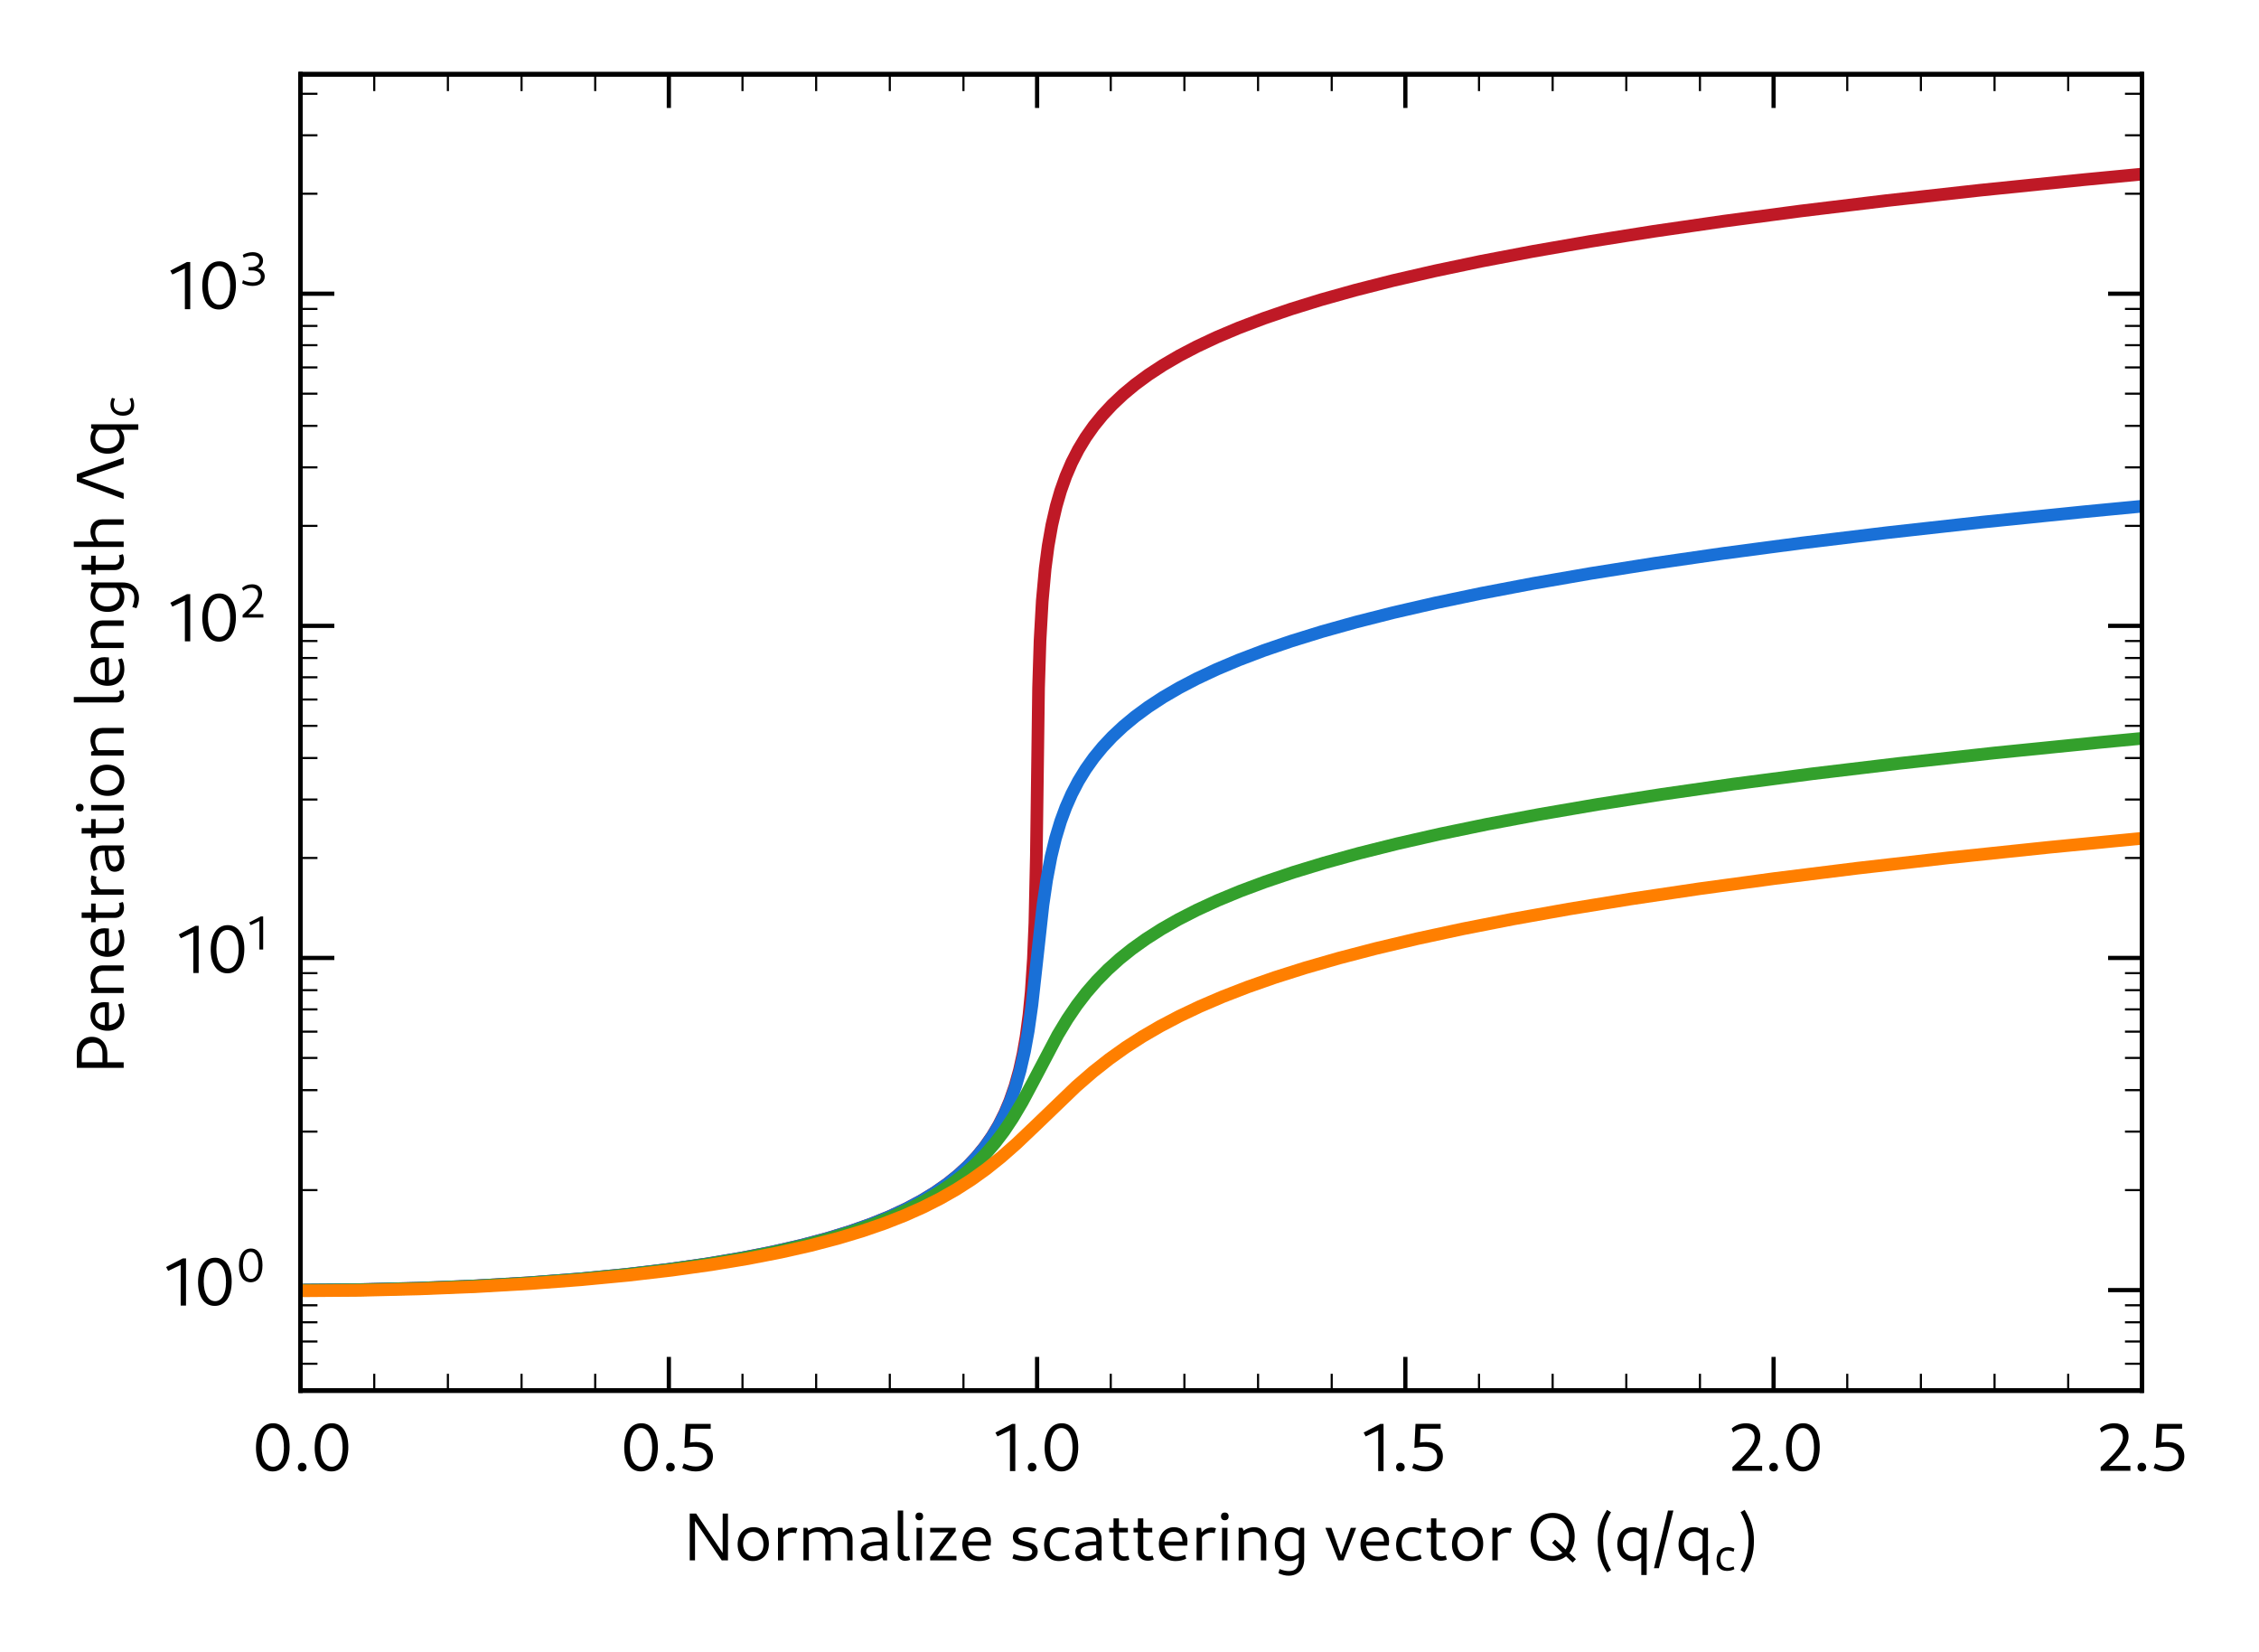 <?xml version="1.0" encoding="UTF-8"?>
<svg xmlns="http://www.w3.org/2000/svg" xmlns:xlink="http://www.w3.org/1999/xlink" width="535.68pt" height="391.68pt" viewBox="0 0 535.68 391.68" version="1.1">
<defs>
<g>
<symbol overflow="visible" id="glyph0-0">
<path style="stroke:none;" d=""/>
</symbol>
<symbol overflow="visible" id="glyph0-1">
<path style="stroke:none;" d="M 4.875 0.156 C 7.359 0.156 8.891 -2.016 8.891 -5.625 C 8.891 -9.125 7.406 -11.266 4.984 -11.266 C 2.484 -11.266 0.922 -9.078 0.922 -5.469 C 0.922 -1.969 2.438 0.156 4.875 0.156 Z M 4.969 -0.969 C 3.312 -0.969 2.266 -2.719 2.266 -5.625 C 2.266 -8.438 3.281 -10.125 4.891 -10.125 C 6.531 -10.125 7.547 -8.375 7.547 -5.469 C 7.547 -2.672 6.578 -0.969 4.969 -0.969 Z M 4.969 -0.969 "/>
</symbol>
<symbol overflow="visible" id="glyph0-2">
<path style="stroke:none;" d="M 2.047 0.156 C 2.656 0.156 3.078 -0.266 3.078 -0.859 C 3.078 -1.453 2.656 -1.891 2.047 -1.891 C 1.438 -1.891 1.031 -1.453 1.031 -0.859 C 1.031 -0.266 1.438 0.156 2.047 0.156 Z M 2.047 0.156 "/>
</symbol>
<symbol overflow="visible" id="glyph0-3">
<path style="stroke:none;" d="M 3.906 0.156 C 6.375 0.156 8.031 -1.25 8.031 -3.422 C 8.031 -5.5 6.531 -6.812 4.031 -6.812 C 3.422 -6.812 2.812 -6.734 2.25 -6.609 L 2.578 -6.188 L 2.75 -9.969 L 7.5 -9.969 L 7.5 -11.109 L 1.547 -11.109 L 1.281 -5.422 C 2 -5.578 2.922 -5.703 3.625 -5.703 C 5.516 -5.703 6.672 -4.812 6.672 -3.312 C 6.672 -1.875 5.609 -1.016 3.984 -1.016 C 3.031 -1.016 1.969 -1.281 1.141 -1.734 L 0.75 -0.672 C 1.75 -0.141 2.781 0.156 3.906 0.156 Z M 3.906 0.156 "/>
</symbol>
<symbol overflow="visible" id="glyph0-4">
<path style="stroke:none;" d="M 3.562 0.078 L 4.828 0.078 L 4.828 -11.109 L 4.062 -11.109 L 0.109 -9.062 L 0.594 -8.141 L 3.984 -9.766 L 3.562 -10.156 Z M 3.562 0.078 "/>
</symbol>
<symbol overflow="visible" id="glyph0-5">
<path style="stroke:none;" d="M 0.734 0 L 7.781 0 L 7.781 -1.156 L 2.094 -1.156 L 2.266 -0.766 C 6.062 -4.344 7.344 -6.188 7.344 -8.125 C 7.344 -10.078 6.016 -11.266 3.969 -11.266 C 2.641 -11.266 1.375 -10.781 0.562 -10 L 0.922 -9.078 C 1.781 -9.766 2.828 -10.094 3.703 -10.094 C 5.125 -10.094 6 -9.25 6 -7.922 C 6 -6.297 4.703 -4.625 0.734 -0.875 Z M 0.734 0 "/>
</symbol>
<symbol overflow="visible" id="glyph0-6">
<path style="stroke:none;" d="M 1.469 0 L 2.719 0 L 2.719 -9.688 L 2.484 -9.688 L 9.062 0 L 10.531 0 L 10.531 -11.109 L 9.281 -11.109 L 9.281 -1.391 L 9.531 -1.391 L 2.984 -11.109 L 1.469 -11.109 Z M 1.469 0 "/>
</symbol>
<symbol overflow="visible" id="glyph0-7">
<path style="stroke:none;" d="M 4.438 0.156 C 6.703 0.156 8.234 -1.484 8.234 -3.953 C 8.234 -6.344 6.812 -7.875 4.625 -7.875 C 2.359 -7.875 0.828 -6.234 0.828 -3.781 C 0.828 -1.391 2.234 0.156 4.438 0.156 Z M 4.609 -0.953 C 3.125 -0.953 2.109 -2.156 2.109 -3.938 C 2.109 -5.641 3.031 -6.75 4.453 -6.75 C 5.938 -6.75 6.953 -5.531 6.953 -3.781 C 6.953 -2.078 6.031 -0.953 4.609 -0.953 Z M 4.609 -0.953 "/>
</symbol>
<symbol overflow="visible" id="glyph0-8">
<path style="stroke:none;" d="M 1.328 0 L 2.609 0 L 2.609 -5.922 L 2.391 -7.719 L 1.328 -7.719 Z M 2.312 -5.016 C 2.766 -5.984 3.703 -6.578 4.75 -6.578 C 5.062 -6.578 5.344 -6.531 5.594 -6.438 L 5.922 -7.609 C 5.578 -7.734 5.25 -7.797 4.891 -7.797 C 3.859 -7.797 2.891 -7.234 2.312 -6.297 Z M 2.312 -5.016 "/>
</symbol>
<symbol overflow="visible" id="glyph0-9">
<path style="stroke:none;" d="M 11.703 0 L 12.969 0 L 12.969 -5.062 C 12.969 -6.766 11.859 -7.875 10.141 -7.875 C 9.047 -7.875 7.953 -7.391 7.156 -6.547 L 7.453 -5.734 C 8.078 -6.391 8.906 -6.75 9.797 -6.75 C 11.031 -6.75 11.703 -6.047 11.703 -4.797 Z M 1.328 0 L 2.609 0 L 2.609 -6.812 L 2.219 -7.719 L 1.328 -7.719 Z M 6.516 0 L 7.797 0 L 7.797 -5.062 C 7.797 -6.766 6.672 -7.875 4.969 -7.875 C 3.859 -7.875 2.766 -7.391 1.969 -6.547 L 2.266 -5.734 C 2.891 -6.391 3.734 -6.75 4.609 -6.75 C 5.844 -6.75 6.516 -6.047 6.516 -4.797 Z M 6.516 0 "/>
</symbol>
<symbol overflow="visible" id="glyph0-10">
<path style="stroke:none;" d="M 6.094 0 L 6.984 0 L 6.984 -5.016 C 6.984 -6.844 5.906 -7.875 3.891 -7.875 C 2.875 -7.875 1.797 -7.594 0.953 -7.141 L 1.281 -6.188 C 2.078 -6.547 2.875 -6.719 3.625 -6.719 C 5.016 -6.719 5.719 -6.141 5.719 -5.016 L 5.719 -0.891 Z M 3.359 0.156 C 5.203 0.156 6.594 -0.984 6.812 -2.703 L 6.359 -2.922 C 6.109 -1.75 5.062 -0.953 3.734 -0.953 C 2.703 -0.953 2.031 -1.469 2.031 -2.234 C 2.031 -3.219 3.172 -3.609 5.906 -3.609 L 5.906 -4.5 C 2.297 -4.5 0.75 -3.781 0.75 -2.094 C 0.75 -0.719 1.781 0.156 3.359 0.156 Z M 3.359 0.156 "/>
</symbol>
<symbol overflow="visible" id="glyph0-11">
<path style="stroke:none;" d="M 3.078 0.094 C 3.484 0.094 3.984 0 4.281 -0.156 L 4 -1.062 C 3.812 -0.969 3.625 -0.922 3.438 -0.922 C 2.891 -0.922 2.609 -1.297 2.609 -1.891 L 2.609 -11.828 L 1.328 -11.828 L 1.328 -1.734 C 1.328 -0.625 2.016 0.094 3.078 0.094 Z M 3.078 0.094 "/>
</symbol>
<symbol overflow="visible" id="glyph0-12">
<path style="stroke:none;" d="M 1.328 0 L 2.609 0 L 2.609 -7.719 L 1.328 -7.719 Z M 1.984 -9.516 C 2.562 -9.516 2.891 -9.859 2.891 -10.438 C 2.891 -11.016 2.562 -11.344 1.984 -11.344 C 1.406 -11.344 1.078 -11.016 1.078 -10.438 C 1.078 -9.859 1.406 -9.516 1.984 -9.516 Z M 1.984 -9.516 "/>
</symbol>
<symbol overflow="visible" id="glyph0-13">
<path style="stroke:none;" d="M 0.625 0 L 6.859 0 L 6.859 -1.078 L 1.875 -1.078 L 2.062 -0.781 L 6.672 -6.922 L 6.672 -7.719 L 0.625 -7.719 L 0.625 -6.641 L 5.406 -6.641 L 5.219 -6.922 L 0.625 -0.781 Z M 0.625 0 "/>
</symbol>
<symbol overflow="visible" id="glyph0-14">
<path style="stroke:none;" d="M 4.797 0.156 C 5.688 0.156 6.641 -0.047 7.328 -0.422 L 7.047 -1.344 C 6.453 -1.062 5.703 -0.875 5.031 -0.875 C 3.219 -0.875 2.141 -2.078 2.141 -4.078 C 2.141 -5.828 2.922 -6.781 4.344 -6.781 C 5.641 -6.781 6.422 -5.938 6.422 -4.469 L 1.922 -4.469 L 1.922 -3.5 L 7.547 -3.5 C 7.578 -3.75 7.609 -4.297 7.609 -4.609 C 7.609 -6.547 6.344 -7.875 4.438 -7.875 C 2.281 -7.875 0.828 -6.188 0.828 -3.828 C 0.828 -1.359 2.359 0.156 4.797 0.156 Z M 4.797 0.156 "/>
</symbol>
<symbol overflow="visible" id="glyph0-15">
<path style="stroke:none;" d=""/>
</symbol>
<symbol overflow="visible" id="glyph0-16">
<path style="stroke:none;" d="M 3.656 0.156 C 5.562 0.156 6.734 -0.734 6.734 -2.156 C 6.734 -4.984 2.125 -3.938 2.125 -5.688 C 2.125 -6.359 2.844 -6.781 4 -6.781 C 4.656 -6.781 5.422 -6.641 6.078 -6.422 L 6.391 -7.453 C 5.734 -7.734 4.938 -7.875 4.125 -7.875 C 2.125 -7.875 0.844 -6.984 0.844 -5.531 C 0.844 -2.766 5.438 -3.922 5.438 -2.031 C 5.438 -1.328 4.812 -0.922 3.766 -0.922 C 2.938 -0.922 1.859 -1.156 1.047 -1.5 L 0.734 -0.469 C 1.609 -0.062 2.688 0.156 3.656 0.156 Z M 3.656 0.156 "/>
</symbol>
<symbol overflow="visible" id="glyph0-17">
<path style="stroke:none;" d="M 4.359 0.156 C 5.281 0.156 6.234 -0.062 6.875 -0.453 L 6.594 -1.375 C 5.953 -1.078 5.25 -0.891 4.656 -0.891 C 3.062 -0.891 2.141 -2.016 2.141 -3.891 C 2.141 -5.75 3.047 -6.75 4.641 -6.75 C 5.25 -6.75 5.938 -6.609 6.578 -6.312 L 6.875 -7.359 C 6.172 -7.703 5.422 -7.875 4.656 -7.875 C 2.375 -7.875 0.828 -6.172 0.828 -3.625 C 0.828 -1.25 2.141 0.156 4.359 0.156 Z M 4.359 0.156 "/>
</symbol>
<symbol overflow="visible" id="glyph0-18">
<path style="stroke:none;" d="M 3.969 0.078 C 4.5 0.078 5.031 -0.047 5.391 -0.203 L 5.109 -1.141 C 4.859 -1.031 4.516 -0.953 4.234 -0.953 C 3.438 -0.953 2.906 -1.469 2.906 -2.234 L 2.906 -9.969 L 1.625 -9.969 L 1.625 -2.062 C 1.625 -0.781 2.562 0.078 3.969 0.078 Z M 0.594 -6.641 L 5.031 -6.641 L 5.031 -7.719 L 0.594 -7.719 Z M 0.594 -6.641 "/>
</symbol>
<symbol overflow="visible" id="glyph0-19">
<path style="stroke:none;" d="M 6.594 0 L 7.875 0 L 7.875 -5.062 C 7.875 -6.766 6.734 -7.875 5.016 -7.875 C 3.891 -7.875 2.781 -7.391 1.969 -6.547 L 2.266 -5.734 C 2.906 -6.391 3.766 -6.75 4.656 -6.75 C 5.906 -6.75 6.594 -6.047 6.594 -4.797 Z M 1.328 0 L 2.609 0 L 2.609 -6.812 L 2.219 -7.719 L 1.328 -7.719 Z M 1.328 0 "/>
</symbol>
<symbol overflow="visible" id="glyph0-20">
<path style="stroke:none;" d="M 4.109 3.625 C 6.344 3.625 7.797 2.094 7.797 -0.219 L 7.797 -7.719 L 6.891 -7.719 L 6.516 -6.672 L 6.516 -0.031 C 6.516 1.688 5.75 2.531 4.203 2.531 C 3.516 2.531 2.688 2.359 1.969 2.047 L 1.703 3.031 C 2.5 3.422 3.312 3.625 4.109 3.625 Z M 4.266 0.156 C 5.562 0.156 6.578 -0.484 7.172 -1.531 L 6.703 -2.109 C 6.266 -1.391 5.547 -0.953 4.641 -0.953 C 3.109 -0.953 2.109 -2.156 2.109 -3.938 C 2.109 -5.625 3.016 -6.75 4.5 -6.75 C 5.469 -6.75 6.234 -6.297 6.688 -5.531 L 7.281 -6.234 C 6.719 -7.281 5.734 -7.875 4.438 -7.875 C 2.281 -7.875 0.828 -6.25 0.828 -3.812 C 0.828 -1.422 2.203 0.156 4.266 0.156 Z M 4.266 0.156 "/>
</symbol>
<symbol overflow="visible" id="glyph0-21">
<path style="stroke:none;" d="M 3.234 0 L 4.484 0 L 7.484 -7.719 L 6.203 -7.719 L 3.531 -0.25 L 4.234 -0.25 L 1.609 -7.719 L 0.188 -7.719 Z M 3.234 0 "/>
</symbol>
<symbol overflow="visible" id="glyph0-22">
<path style="stroke:none;" d="M 5.953 0.109 C 9.156 0.109 11.297 -2.203 11.297 -5.703 C 11.297 -9.031 9.219 -11.25 6.109 -11.25 C 2.953 -11.25 0.859 -8.938 0.859 -5.5 C 0.859 -2.125 2.891 0.109 5.953 0.109 Z M 10.812 0.516 L 11.594 -0.297 L 6.656 -4.938 L 5.938 -4.141 Z M 6.109 -1.047 C 3.781 -1.047 2.219 -2.891 2.219 -5.703 C 2.219 -8.312 3.719 -10.078 5.953 -10.078 C 8.344 -10.078 9.938 -8.25 9.938 -5.5 C 9.938 -2.828 8.406 -1.047 6.109 -1.047 Z M 6.109 -1.047 "/>
</symbol>
<symbol overflow="visible" id="glyph0-23">
<path style="stroke:none;" d="M 3.25 2.859 L 4.172 2.297 C 2.828 -0.016 2.281 -1.984 2.281 -4.781 C 2.281 -7.172 2.828 -9.062 4.156 -11.422 L 3.203 -11.984 C 1.578 -9.312 1.016 -7.234 1.016 -4.672 C 1.016 -1.703 1.609 0.375 3.25 2.859 Z M 3.25 2.859 "/>
</symbol>
<symbol overflow="visible" id="glyph0-24">
<path style="stroke:none;" d="M 4.266 0.156 C 5.562 0.156 6.578 -0.484 7.172 -1.531 L 6.703 -2.109 C 6.266 -1.391 5.547 -0.953 4.641 -0.953 C 3.109 -0.953 2.109 -2.156 2.109 -3.938 C 2.109 -5.625 3.016 -6.75 4.5 -6.75 C 5.469 -6.75 6.234 -6.297 6.688 -5.531 L 7.281 -6.234 C 6.719 -7.281 5.734 -7.875 4.453 -7.875 C 2.266 -7.875 0.828 -6.234 0.828 -3.797 C 0.828 -1.422 2.203 0.156 4.266 0.156 Z M 6.516 3.469 L 7.797 3.469 L 7.797 -7.719 L 6.891 -7.719 L 6.516 -6.812 Z M 6.516 3.469 "/>
</symbol>
<symbol overflow="visible" id="glyph0-25">
<path style="stroke:none;" d="M 0.406 1.844 L 1.578 1.844 L 5.016 -11.828 L 3.734 -11.828 Z M 0.406 1.844 "/>
</symbol>
<symbol overflow="visible" id="glyph0-26">
<path style="stroke:none;" d="M 1.562 2.859 C 3.203 0.375 3.812 -1.703 3.812 -4.672 C 3.812 -7.234 3.234 -9.312 1.609 -11.984 L 0.656 -11.422 C 1.984 -9.062 2.531 -7.172 2.531 -4.781 C 2.531 -1.984 1.984 -0.016 0.641 2.297 Z M 1.562 2.859 "/>
</symbol>
<symbol overflow="visible" id="glyph1-0">
<path style="stroke:none;" d=""/>
</symbol>
<symbol overflow="visible" id="glyph1-1">
<path style="stroke:none;" d="M 3.047 0.109 C 3.703 0.109 4.375 -0.047 4.812 -0.312 L 4.609 -0.969 C 4.172 -0.75 3.672 -0.625 3.266 -0.625 C 2.141 -0.625 1.5 -1.406 1.5 -2.719 C 1.5 -4.016 2.125 -4.734 3.25 -4.734 C 3.672 -4.734 4.156 -4.625 4.609 -4.422 L 4.812 -5.156 C 4.328 -5.391 3.797 -5.516 3.266 -5.516 C 1.656 -5.516 0.578 -4.328 0.578 -2.547 C 0.578 -0.875 1.5 0.109 3.047 0.109 Z M 3.047 0.109 "/>
</symbol>
<symbol overflow="visible" id="glyph1-2">
<path style="stroke:none;" d="M 3.422 0.109 C 5.156 0.109 6.234 -1.406 6.234 -3.938 C 6.234 -6.391 5.188 -7.891 3.5 -7.891 C 1.734 -7.891 0.656 -6.359 0.656 -3.828 C 0.656 -1.375 1.703 0.109 3.422 0.109 Z M 3.484 -0.688 C 2.312 -0.688 1.594 -1.906 1.594 -3.938 C 1.594 -5.906 2.297 -7.094 3.422 -7.094 C 4.578 -7.094 5.281 -5.859 5.281 -3.828 C 5.281 -1.875 4.609 -0.688 3.484 -0.688 Z M 3.484 -0.688 "/>
</symbol>
<symbol overflow="visible" id="glyph1-3">
<path style="stroke:none;" d="M 2.5 0.062 L 3.391 0.062 L 3.391 -7.781 L 2.844 -7.781 L 0.078 -6.344 L 0.422 -5.703 L 2.797 -6.828 L 2.5 -7.109 Z M 2.5 0.062 "/>
</symbol>
<symbol overflow="visible" id="glyph1-4">
<path style="stroke:none;" d="M 0.516 0 L 5.438 0 L 5.438 -0.812 L 1.469 -0.812 L 1.594 -0.531 C 4.25 -3.031 5.141 -4.328 5.141 -5.688 C 5.141 -7.062 4.219 -7.891 2.781 -7.891 C 1.844 -7.891 0.969 -7.547 0.391 -7 L 0.656 -6.359 C 1.25 -6.828 1.984 -7.062 2.594 -7.062 C 3.578 -7.062 4.203 -6.469 4.203 -5.547 C 4.203 -4.406 3.297 -3.234 0.516 -0.609 Z M 0.516 0 "/>
</symbol>
<symbol overflow="visible" id="glyph1-5">
<path style="stroke:none;" d="M 2.891 0.125 C 4.594 0.125 5.766 -0.766 5.766 -2.125 C 5.766 -3.266 4.891 -4.062 3.578 -4.094 L 3.406 -3.953 C 4.578 -3.984 5.359 -4.766 5.359 -5.844 C 5.359 -7.078 4.375 -7.875 2.922 -7.875 C 2.125 -7.875 1.219 -7.625 0.562 -7.234 L 0.766 -6.547 C 1.469 -6.891 2.203 -7.062 2.766 -7.062 C 3.766 -7.062 4.5 -6.547 4.5 -5.766 C 4.5 -4.906 3.656 -4.328 2.516 -4.328 L 1.922 -4.328 L 1.922 -3.547 L 2.719 -3.547 C 4.016 -3.547 4.844 -2.984 4.844 -2.062 C 4.844 -1.188 4.078 -0.703 2.922 -0.703 C 2.234 -0.703 1.328 -0.875 0.609 -1.234 L 0.406 -0.484 C 1.156 -0.094 2.078 0.125 2.891 0.125 Z M 2.891 0.125 "/>
</symbol>
<symbol overflow="visible" id="glyph2-0">
<path style="stroke:none;" d=""/>
</symbol>
<symbol overflow="visible" id="glyph2-1">
<path style="stroke:none;" d="M 0 -1.469 L 0 -2.797 L -9.953 -2.797 L -9.953 -4.766 C -9.953 -6.391 -8.891 -7.469 -7.328 -7.469 C -5.828 -7.469 -5.031 -6.578 -5.031 -4.922 L -5.031 -2.312 L -3.875 -2.312 L -3.875 -4.688 C -3.875 -7.172 -5.344 -8.828 -7.562 -8.828 C -9.703 -8.828 -11.109 -7.266 -11.109 -4.922 L -11.109 -1.469 Z M 0 -1.469 "/>
</symbol>
<symbol overflow="visible" id="glyph2-2">
<path style="stroke:none;" d="M 0.156 -4.797 C 0.156 -5.688 -0.047 -6.641 -0.422 -7.328 L -1.344 -7.047 C -1.062 -6.453 -0.875 -5.703 -0.875 -5.031 C -0.875 -3.219 -2.078 -2.141 -4.078 -2.141 C -5.828 -2.141 -6.781 -2.922 -6.781 -4.344 C -6.781 -5.641 -5.938 -6.422 -4.469 -6.422 L -4.469 -1.922 L -3.5 -1.922 L -3.5 -7.547 C -3.75 -7.578 -4.297 -7.609 -4.609 -7.609 C -6.547 -7.609 -7.875 -6.344 -7.875 -4.438 C -7.875 -2.281 -6.188 -0.828 -3.828 -0.828 C -1.359 -0.828 0.156 -2.359 0.156 -4.797 Z M 0.156 -4.797 "/>
</symbol>
<symbol overflow="visible" id="glyph2-3">
<path style="stroke:none;" d="M 0 -6.594 L 0 -7.875 L -5.062 -7.875 C -6.766 -7.875 -7.875 -6.734 -7.875 -5.016 C -7.875 -3.891 -7.391 -2.781 -6.547 -1.969 L -5.734 -2.266 C -6.391 -2.906 -6.75 -3.766 -6.75 -4.656 C -6.75 -5.906 -6.047 -6.594 -4.797 -6.594 Z M 0 -1.328 L 0 -2.609 L -6.812 -2.609 L -7.719 -2.219 L -7.719 -1.328 Z M 0 -1.328 "/>
</symbol>
<symbol overflow="visible" id="glyph2-4">
<path style="stroke:none;" d="M 0.078 -3.969 C 0.078 -4.5 -0.047 -5.031 -0.203 -5.391 L -1.141 -5.109 C -1.031 -4.859 -0.953 -4.516 -0.953 -4.234 C -0.953 -3.438 -1.469 -2.906 -2.234 -2.906 L -9.969 -2.906 L -9.969 -1.625 L -2.062 -1.625 C -0.781 -1.625 0.078 -2.562 0.078 -3.969 Z M -6.641 -0.594 L -6.641 -5.031 L -7.719 -5.031 L -7.719 -0.594 Z M -6.641 -0.594 "/>
</symbol>
<symbol overflow="visible" id="glyph2-5">
<path style="stroke:none;" d="M 0 -1.328 L 0 -2.609 L -5.922 -2.609 L -7.719 -2.391 L -7.719 -1.328 Z M -5.016 -2.312 C -5.984 -2.766 -6.578 -3.703 -6.578 -4.75 C -6.578 -5.062 -6.531 -5.344 -6.438 -5.594 L -7.609 -5.922 C -7.734 -5.578 -7.797 -5.25 -7.797 -4.891 C -7.797 -3.859 -7.234 -2.891 -6.297 -2.312 Z M -5.016 -2.312 "/>
</symbol>
<symbol overflow="visible" id="glyph2-6">
<path style="stroke:none;" d="M 0 -6.094 L 0 -6.984 L -5.016 -6.984 C -6.844 -6.984 -7.875 -5.906 -7.875 -3.891 C -7.875 -2.875 -7.594 -1.797 -7.141 -0.953 L -6.188 -1.281 C -6.547 -2.078 -6.719 -2.875 -6.719 -3.625 C -6.719 -5.016 -6.141 -5.719 -5.016 -5.719 L -0.891 -5.719 Z M 0.156 -3.359 C 0.156 -5.203 -0.984 -6.594 -2.703 -6.812 L -2.922 -6.359 C -1.75 -6.109 -0.953 -5.062 -0.953 -3.734 C -0.953 -2.703 -1.469 -2.031 -2.234 -2.031 C -3.219 -2.031 -3.609 -3.172 -3.609 -5.906 L -4.5 -5.906 C -4.5 -2.297 -3.781 -0.75 -2.094 -0.75 C -0.719 -0.75 0.156 -1.781 0.156 -3.359 Z M 0.156 -3.359 "/>
</symbol>
<symbol overflow="visible" id="glyph2-7">
<path style="stroke:none;" d="M 0 -1.328 L 0 -2.609 L -7.719 -2.609 L -7.719 -1.328 Z M -9.516 -1.984 C -9.516 -2.562 -9.859 -2.891 -10.438 -2.891 C -11.016 -2.891 -11.344 -2.562 -11.344 -1.984 C -11.344 -1.406 -11.016 -1.078 -10.438 -1.078 C -9.859 -1.078 -9.516 -1.406 -9.516 -1.984 Z M -9.516 -1.984 "/>
</symbol>
<symbol overflow="visible" id="glyph2-8">
<path style="stroke:none;" d="M 0.156 -4.438 C 0.156 -6.703 -1.484 -8.234 -3.953 -8.234 C -6.344 -8.234 -7.875 -6.812 -7.875 -4.625 C -7.875 -2.359 -6.234 -0.828 -3.781 -0.828 C -1.391 -0.828 0.156 -2.234 0.156 -4.438 Z M -0.953 -4.609 C -0.953 -3.125 -2.156 -2.109 -3.938 -2.109 C -5.641 -2.109 -6.75 -3.031 -6.75 -4.453 C -6.75 -5.938 -5.531 -6.953 -3.781 -6.953 C -2.078 -6.953 -0.953 -6.031 -0.953 -4.609 Z M -0.953 -4.609 "/>
</symbol>
<symbol overflow="visible" id="glyph2-9">
<path style="stroke:none;" d=""/>
</symbol>
<symbol overflow="visible" id="glyph2-10">
<path style="stroke:none;" d="M 0.094 -3.078 C 0.094 -3.484 0 -3.984 -0.156 -4.281 L -1.062 -4 C -0.969 -3.812 -0.922 -3.625 -0.922 -3.438 C -0.922 -2.891 -1.297 -2.609 -1.891 -2.609 L -11.828 -2.609 L -11.828 -1.328 L -1.734 -1.328 C -0.625 -1.328 0.094 -2.016 0.094 -3.078 Z M 0.094 -3.078 "/>
</symbol>
<symbol overflow="visible" id="glyph2-11">
<path style="stroke:none;" d="M 3.625 -4.109 C 3.625 -6.344 2.094 -7.797 -0.219 -7.797 L -7.719 -7.797 L -7.719 -6.891 L -6.672 -6.516 L -0.031 -6.516 C 1.688 -6.516 2.531 -5.75 2.531 -4.203 C 2.531 -3.516 2.359 -2.688 2.047 -1.969 L 3.031 -1.703 C 3.422 -2.5 3.625 -3.312 3.625 -4.109 Z M 0.156 -4.266 C 0.156 -5.562 -0.484 -6.578 -1.531 -7.172 L -2.109 -6.703 C -1.391 -6.266 -0.953 -5.547 -0.953 -4.641 C -0.953 -3.109 -2.156 -2.109 -3.938 -2.109 C -5.625 -2.109 -6.75 -3.016 -6.75 -4.5 C -6.75 -5.469 -6.297 -6.234 -5.531 -6.688 L -6.234 -7.281 C -7.281 -6.719 -7.875 -5.734 -7.875 -4.438 C -7.875 -2.281 -6.25 -0.828 -3.812 -0.828 C -1.422 -0.828 0.156 -2.203 0.156 -4.266 Z M 0.156 -4.266 "/>
</symbol>
<symbol overflow="visible" id="glyph2-12">
<path style="stroke:none;" d="M 0 -6.594 L 0 -7.875 L -5.062 -7.875 C -6.766 -7.875 -7.875 -6.734 -7.875 -5.016 C -7.875 -3.891 -7.391 -2.781 -6.453 -1.969 L -5.625 -2.266 C -6.391 -2.906 -6.75 -3.766 -6.75 -4.656 C -6.75 -5.906 -6.047 -6.594 -4.797 -6.594 Z M 0 -1.328 L 0 -2.609 L -11.828 -2.609 L -11.828 -1.328 Z M 0 -1.328 "/>
</symbol>
<symbol overflow="visible" id="glyph2-13">
<path style="stroke:none;" d="M 0 -0.109 L 0 -1.5 L -10.172 -5.141 L -10.172 -4.984 L 0 -8.422 L 0 -9.906 L -11.109 -6 L -11.109 -4.266 Z M 0 -0.109 "/>
</symbol>
<symbol overflow="visible" id="glyph2-14">
<path style="stroke:none;" d="M 0.156 -4.266 C 0.156 -5.562 -0.484 -6.578 -1.531 -7.172 L -2.109 -6.703 C -1.391 -6.266 -0.953 -5.547 -0.953 -4.641 C -0.953 -3.109 -2.156 -2.109 -3.938 -2.109 C -5.625 -2.109 -6.75 -3.016 -6.75 -4.5 C -6.75 -5.469 -6.297 -6.234 -5.531 -6.688 L -6.234 -7.281 C -7.281 -6.719 -7.875 -5.734 -7.875 -4.453 C -7.875 -2.266 -6.234 -0.828 -3.797 -0.828 C -1.422 -0.828 0.156 -2.203 0.156 -4.266 Z M 3.469 -6.516 L 3.469 -7.797 L -7.719 -7.797 L -7.719 -6.891 L -6.812 -6.516 Z M 3.469 -6.516 "/>
</symbol>
<symbol overflow="visible" id="glyph3-0">
<path style="stroke:none;" d=""/>
</symbol>
<symbol overflow="visible" id="glyph3-1">
<path style="stroke:none;" d="M 0.109 -3.047 C 0.109 -3.703 -0.047 -4.375 -0.312 -4.812 L -0.969 -4.609 C -0.75 -4.172 -0.625 -3.672 -0.625 -3.266 C -0.625 -2.141 -1.406 -1.5 -2.719 -1.5 C -4.016 -1.5 -4.734 -2.125 -4.734 -3.25 C -4.734 -3.672 -4.625 -4.156 -4.422 -4.609 L -5.156 -4.812 C -5.391 -4.328 -5.516 -3.797 -5.516 -3.266 C -5.516 -1.656 -4.328 -0.578 -2.547 -0.578 C -0.875 -0.578 0.109 -1.5 0.109 -3.047 Z M 0.109 -3.047 "/>
</symbol>
</g>
<clipPath id="clip1">
  <path d="M 71 39 L 508 39 L 508 308 L 71 308 Z M 71 39 "/>
</clipPath>
<clipPath id="clip2">
  <path d="M 71 118 L 508 118 L 508 308 L 71 308 Z M 71 118 "/>
</clipPath>
<clipPath id="clip3">
  <path d="M 71 173 L 508 173 L 508 308 L 71 308 Z M 71 173 "/>
</clipPath>
<clipPath id="clip4">
  <path d="M 71 197 L 508 197 L 508 308 L 71 308 Z M 71 197 "/>
</clipPath>
</defs>
<g id="surface42267">
<path style="fill:none;stroke-width:1;stroke-linecap:butt;stroke-linejoin:round;stroke:rgb(0%,0%,0%);stroke-opacity:1;stroke-miterlimit:10;" d="M 71.281 329.719 L 71.281 321.719 "/>
<path style="fill:none;stroke-width:1;stroke-linecap:butt;stroke-linejoin:round;stroke:rgb(0%,0%,0%);stroke-opacity:1;stroke-miterlimit:10;" d="M 71.281 17.602 L 71.281 25.602 "/>
<g style="fill:rgb(0%,0%,0%);fill-opacity:1;">
  <use xlink:href="#glyph0-1" x="59.781" y="348.719"/>
  <use xlink:href="#glyph0-2" x="69.605" y="348.719"/>
  <use xlink:href="#glyph0-1" x="73.701" y="348.719"/>
</g>
<path style="fill:none;stroke-width:1;stroke-linecap:butt;stroke-linejoin:round;stroke:rgb(0%,0%,0%);stroke-opacity:1;stroke-miterlimit:10;" d="M 158.605 329.719 L 158.605 321.719 "/>
<path style="fill:none;stroke-width:1;stroke-linecap:butt;stroke-linejoin:round;stroke:rgb(0%,0%,0%);stroke-opacity:1;stroke-miterlimit:10;" d="M 158.605 17.602 L 158.605 25.602 "/>
<g style="fill:rgb(0%,0%,0%);fill-opacity:1;">
  <use xlink:href="#glyph0-1" x="147.105" y="348.719"/>
  <use xlink:href="#glyph0-2" x="156.929" y="348.719"/>
  <use xlink:href="#glyph0-3" x="161.025" y="348.719"/>
</g>
<path style="fill:none;stroke-width:1;stroke-linecap:butt;stroke-linejoin:round;stroke:rgb(0%,0%,0%);stroke-opacity:1;stroke-miterlimit:10;" d="M 245.93 329.719 L 245.93 321.719 "/>
<path style="fill:none;stroke-width:1;stroke-linecap:butt;stroke-linejoin:round;stroke:rgb(0%,0%,0%);stroke-opacity:1;stroke-miterlimit:10;" d="M 245.93 17.602 L 245.93 25.602 "/>
<g style="fill:rgb(0%,0%,0%);fill-opacity:1;">
  <use xlink:href="#glyph0-4" x="235.93" y="348.719"/>
  <use xlink:href="#glyph0-2" x="242.698" y="348.719"/>
  <use xlink:href="#glyph0-1" x="246.794" y="348.719"/>
</g>
<path style="fill:none;stroke-width:1;stroke-linecap:butt;stroke-linejoin:round;stroke:rgb(0%,0%,0%);stroke-opacity:1;stroke-miterlimit:10;" d="M 333.254 329.719 L 333.254 321.719 "/>
<path style="fill:none;stroke-width:1;stroke-linecap:butt;stroke-linejoin:round;stroke:rgb(0%,0%,0%);stroke-opacity:1;stroke-miterlimit:10;" d="M 333.254 17.602 L 333.254 25.602 "/>
<g style="fill:rgb(0%,0%,0%);fill-opacity:1;">
  <use xlink:href="#glyph0-4" x="323.254" y="348.719"/>
  <use xlink:href="#glyph0-2" x="330.022" y="348.719"/>
  <use xlink:href="#glyph0-3" x="334.118" y="348.719"/>
</g>
<path style="fill:none;stroke-width:1;stroke-linecap:butt;stroke-linejoin:round;stroke:rgb(0%,0%,0%);stroke-opacity:1;stroke-miterlimit:10;" d="M 420.574 329.719 L 420.574 321.719 "/>
<path style="fill:none;stroke-width:1;stroke-linecap:butt;stroke-linejoin:round;stroke:rgb(0%,0%,0%);stroke-opacity:1;stroke-miterlimit:10;" d="M 420.574 17.602 L 420.574 25.602 "/>
<g style="fill:rgb(0%,0%,0%);fill-opacity:1;">
  <use xlink:href="#glyph0-5" x="410.074" y="348.719"/>
  <use xlink:href="#glyph0-2" x="418.522" y="348.719"/>
  <use xlink:href="#glyph0-1" x="422.618" y="348.719"/>
</g>
<path style="fill:none;stroke-width:1;stroke-linecap:butt;stroke-linejoin:round;stroke:rgb(0%,0%,0%);stroke-opacity:1;stroke-miterlimit:10;" d="M 507.898 329.719 L 507.898 321.719 "/>
<path style="fill:none;stroke-width:1;stroke-linecap:butt;stroke-linejoin:round;stroke:rgb(0%,0%,0%);stroke-opacity:1;stroke-miterlimit:10;" d="M 507.898 17.602 L 507.898 25.602 "/>
<g style="fill:rgb(0%,0%,0%);fill-opacity:1;">
  <use xlink:href="#glyph0-5" x="497.398" y="348.719"/>
  <use xlink:href="#glyph0-2" x="505.846" y="348.719"/>
  <use xlink:href="#glyph0-3" x="509.942" y="348.719"/>
</g>
<path style="fill:none;stroke-width:0.5;stroke-linecap:butt;stroke-linejoin:round;stroke:rgb(0%,0%,0%);stroke-opacity:1;stroke-miterlimit:10;" d="M 88.746 329.719 L 88.746 325.719 "/>
<path style="fill:none;stroke-width:0.5;stroke-linecap:butt;stroke-linejoin:round;stroke:rgb(0%,0%,0%);stroke-opacity:1;stroke-miterlimit:10;" d="M 88.746 17.602 L 88.746 21.602 "/>
<path style="fill:none;stroke-width:0.5;stroke-linecap:butt;stroke-linejoin:round;stroke:rgb(0%,0%,0%);stroke-opacity:1;stroke-miterlimit:10;" d="M 106.211 329.719 L 106.211 325.719 "/>
<path style="fill:none;stroke-width:0.5;stroke-linecap:butt;stroke-linejoin:round;stroke:rgb(0%,0%,0%);stroke-opacity:1;stroke-miterlimit:10;" d="M 106.211 17.602 L 106.211 21.602 "/>
<path style="fill:none;stroke-width:0.5;stroke-linecap:butt;stroke-linejoin:round;stroke:rgb(0%,0%,0%);stroke-opacity:1;stroke-miterlimit:10;" d="M 123.676 329.719 L 123.676 325.719 "/>
<path style="fill:none;stroke-width:0.5;stroke-linecap:butt;stroke-linejoin:round;stroke:rgb(0%,0%,0%);stroke-opacity:1;stroke-miterlimit:10;" d="M 123.676 17.602 L 123.676 21.602 "/>
<path style="fill:none;stroke-width:0.5;stroke-linecap:butt;stroke-linejoin:round;stroke:rgb(0%,0%,0%);stroke-opacity:1;stroke-miterlimit:10;" d="M 141.141 329.719 L 141.141 325.719 "/>
<path style="fill:none;stroke-width:0.5;stroke-linecap:butt;stroke-linejoin:round;stroke:rgb(0%,0%,0%);stroke-opacity:1;stroke-miterlimit:10;" d="M 141.141 17.602 L 141.141 21.602 "/>
<path style="fill:none;stroke-width:0.5;stroke-linecap:butt;stroke-linejoin:round;stroke:rgb(0%,0%,0%);stroke-opacity:1;stroke-miterlimit:10;" d="M 176.07 329.719 L 176.07 325.719 "/>
<path style="fill:none;stroke-width:0.5;stroke-linecap:butt;stroke-linejoin:round;stroke:rgb(0%,0%,0%);stroke-opacity:1;stroke-miterlimit:10;" d="M 176.07 17.602 L 176.07 21.602 "/>
<path style="fill:none;stroke-width:0.5;stroke-linecap:butt;stroke-linejoin:round;stroke:rgb(0%,0%,0%);stroke-opacity:1;stroke-miterlimit:10;" d="M 193.535 329.719 L 193.535 325.719 "/>
<path style="fill:none;stroke-width:0.5;stroke-linecap:butt;stroke-linejoin:round;stroke:rgb(0%,0%,0%);stroke-opacity:1;stroke-miterlimit:10;" d="M 193.535 17.602 L 193.535 21.602 "/>
<path style="fill:none;stroke-width:0.5;stroke-linecap:butt;stroke-linejoin:round;stroke:rgb(0%,0%,0%);stroke-opacity:1;stroke-miterlimit:10;" d="M 211 329.719 L 211 325.719 "/>
<path style="fill:none;stroke-width:0.5;stroke-linecap:butt;stroke-linejoin:round;stroke:rgb(0%,0%,0%);stroke-opacity:1;stroke-miterlimit:10;" d="M 211 17.602 L 211 21.602 "/>
<path style="fill:none;stroke-width:0.5;stroke-linecap:butt;stroke-linejoin:round;stroke:rgb(0%,0%,0%);stroke-opacity:1;stroke-miterlimit:10;" d="M 228.465 329.719 L 228.465 325.719 "/>
<path style="fill:none;stroke-width:0.5;stroke-linecap:butt;stroke-linejoin:round;stroke:rgb(0%,0%,0%);stroke-opacity:1;stroke-miterlimit:10;" d="M 228.465 17.602 L 228.465 21.602 "/>
<path style="fill:none;stroke-width:0.5;stroke-linecap:butt;stroke-linejoin:round;stroke:rgb(0%,0%,0%);stroke-opacity:1;stroke-miterlimit:10;" d="M 263.395 329.719 L 263.395 325.719 "/>
<path style="fill:none;stroke-width:0.5;stroke-linecap:butt;stroke-linejoin:round;stroke:rgb(0%,0%,0%);stroke-opacity:1;stroke-miterlimit:10;" d="M 263.395 17.602 L 263.395 21.602 "/>
<path style="fill:none;stroke-width:0.5;stroke-linecap:butt;stroke-linejoin:round;stroke:rgb(0%,0%,0%);stroke-opacity:1;stroke-miterlimit:10;" d="M 280.859 329.719 L 280.859 325.719 "/>
<path style="fill:none;stroke-width:0.5;stroke-linecap:butt;stroke-linejoin:round;stroke:rgb(0%,0%,0%);stroke-opacity:1;stroke-miterlimit:10;" d="M 280.859 17.602 L 280.859 21.602 "/>
<path style="fill:none;stroke-width:0.5;stroke-linecap:butt;stroke-linejoin:round;stroke:rgb(0%,0%,0%);stroke-opacity:1;stroke-miterlimit:10;" d="M 298.324 329.719 L 298.324 325.719 "/>
<path style="fill:none;stroke-width:0.5;stroke-linecap:butt;stroke-linejoin:round;stroke:rgb(0%,0%,0%);stroke-opacity:1;stroke-miterlimit:10;" d="M 298.324 17.602 L 298.324 21.602 "/>
<path style="fill:none;stroke-width:0.5;stroke-linecap:butt;stroke-linejoin:round;stroke:rgb(0%,0%,0%);stroke-opacity:1;stroke-miterlimit:10;" d="M 315.789 329.719 L 315.789 325.719 "/>
<path style="fill:none;stroke-width:0.5;stroke-linecap:butt;stroke-linejoin:round;stroke:rgb(0%,0%,0%);stroke-opacity:1;stroke-miterlimit:10;" d="M 315.789 17.602 L 315.789 21.602 "/>
<path style="fill:none;stroke-width:0.5;stroke-linecap:butt;stroke-linejoin:round;stroke:rgb(0%,0%,0%);stroke-opacity:1;stroke-miterlimit:10;" d="M 350.719 329.719 L 350.719 325.719 "/>
<path style="fill:none;stroke-width:0.5;stroke-linecap:butt;stroke-linejoin:round;stroke:rgb(0%,0%,0%);stroke-opacity:1;stroke-miterlimit:10;" d="M 350.719 17.602 L 350.719 21.602 "/>
<path style="fill:none;stroke-width:0.5;stroke-linecap:butt;stroke-linejoin:round;stroke:rgb(0%,0%,0%);stroke-opacity:1;stroke-miterlimit:10;" d="M 368.18 329.719 L 368.18 325.719 "/>
<path style="fill:none;stroke-width:0.5;stroke-linecap:butt;stroke-linejoin:round;stroke:rgb(0%,0%,0%);stroke-opacity:1;stroke-miterlimit:10;" d="M 368.18 17.602 L 368.18 21.602 "/>
<path style="fill:none;stroke-width:0.5;stroke-linecap:butt;stroke-linejoin:round;stroke:rgb(0%,0%,0%);stroke-opacity:1;stroke-miterlimit:10;" d="M 385.645 329.719 L 385.645 325.719 "/>
<path style="fill:none;stroke-width:0.5;stroke-linecap:butt;stroke-linejoin:round;stroke:rgb(0%,0%,0%);stroke-opacity:1;stroke-miterlimit:10;" d="M 385.645 17.602 L 385.645 21.602 "/>
<path style="fill:none;stroke-width:0.5;stroke-linecap:butt;stroke-linejoin:round;stroke:rgb(0%,0%,0%);stroke-opacity:1;stroke-miterlimit:10;" d="M 403.109 329.719 L 403.109 325.719 "/>
<path style="fill:none;stroke-width:0.5;stroke-linecap:butt;stroke-linejoin:round;stroke:rgb(0%,0%,0%);stroke-opacity:1;stroke-miterlimit:10;" d="M 403.109 17.602 L 403.109 21.602 "/>
<path style="fill:none;stroke-width:0.5;stroke-linecap:butt;stroke-linejoin:round;stroke:rgb(0%,0%,0%);stroke-opacity:1;stroke-miterlimit:10;" d="M 438.039 329.719 L 438.039 325.719 "/>
<path style="fill:none;stroke-width:0.5;stroke-linecap:butt;stroke-linejoin:round;stroke:rgb(0%,0%,0%);stroke-opacity:1;stroke-miterlimit:10;" d="M 438.039 17.602 L 438.039 21.602 "/>
<path style="fill:none;stroke-width:0.5;stroke-linecap:butt;stroke-linejoin:round;stroke:rgb(0%,0%,0%);stroke-opacity:1;stroke-miterlimit:10;" d="M 455.504 329.719 L 455.504 325.719 "/>
<path style="fill:none;stroke-width:0.5;stroke-linecap:butt;stroke-linejoin:round;stroke:rgb(0%,0%,0%);stroke-opacity:1;stroke-miterlimit:10;" d="M 455.504 17.602 L 455.504 21.602 "/>
<path style="fill:none;stroke-width:0.5;stroke-linecap:butt;stroke-linejoin:round;stroke:rgb(0%,0%,0%);stroke-opacity:1;stroke-miterlimit:10;" d="M 472.969 329.719 L 472.969 325.719 "/>
<path style="fill:none;stroke-width:0.5;stroke-linecap:butt;stroke-linejoin:round;stroke:rgb(0%,0%,0%);stroke-opacity:1;stroke-miterlimit:10;" d="M 472.969 17.602 L 472.969 21.602 "/>
<path style="fill:none;stroke-width:0.5;stroke-linecap:butt;stroke-linejoin:round;stroke:rgb(0%,0%,0%);stroke-opacity:1;stroke-miterlimit:10;" d="M 490.434 329.719 L 490.434 325.719 "/>
<path style="fill:none;stroke-width:0.5;stroke-linecap:butt;stroke-linejoin:round;stroke:rgb(0%,0%,0%);stroke-opacity:1;stroke-miterlimit:10;" d="M 490.434 17.602 L 490.434 21.602 "/>
<g style="fill:rgb(0%,0%,0%);fill-opacity:1;">
  <use xlink:href="#glyph0-6" x="162.09" y="369.969"/>
</g>
<g style="fill:rgb(0%,0%,0%);fill-opacity:1;">
  <use xlink:href="#glyph0-7" x="174.09" y="369.969"/>
</g>
<g style="fill:rgb(0%,0%,0%);fill-opacity:1;">
  <use xlink:href="#glyph0-8" x="183.16" y="369.969"/>
</g>
<g style="fill:rgb(0%,0%,0%);fill-opacity:1;">
  <use xlink:href="#glyph0-9" x="189.195" y="369.969"/>
</g>
<g style="fill:rgb(0%,0%,0%);fill-opacity:1;">
  <use xlink:href="#glyph0-10" x="203.371" y="369.969"/>
</g>
<g style="fill:rgb(0%,0%,0%);fill-opacity:1;">
  <use xlink:href="#glyph0-11" x="211.562" y="369.969"/>
</g>
<g style="fill:rgb(0%,0%,0%);fill-opacity:1;">
  <use xlink:href="#glyph0-12" x="216.012" y="369.969"/>
</g>
<g style="fill:rgb(0%,0%,0%);fill-opacity:1;">
  <use xlink:href="#glyph0-13" x="219.945" y="369.969"/>
</g>
<g style="fill:rgb(0%,0%,0%);fill-opacity:1;">
  <use xlink:href="#glyph0-14" x="227.371" y="369.969"/>
</g>
<g style="fill:rgb(0%,0%,0%);fill-opacity:1;">
  <use xlink:href="#glyph0-15" x="235.816" y="369.969"/>
</g>
<g style="fill:rgb(0%,0%,0%);fill-opacity:1;">
  <use xlink:href="#glyph0-16" x="239.34" y="369.969"/>
</g>
<g style="fill:rgb(0%,0%,0%);fill-opacity:1;">
  <use xlink:href="#glyph0-17" x="246.762" y="369.969"/>
</g>
<g style="fill:rgb(0%,0%,0%);fill-opacity:1;">
  <use xlink:href="#glyph0-10" x="254.234" y="369.969"/>
</g>
<g style="fill:rgb(0%,0%,0%);fill-opacity:1;">
  <use xlink:href="#glyph0-18" x="262.426" y="369.969"/>
</g>
<g style="fill:rgb(0%,0%,0%);fill-opacity:1;">
  <use xlink:href="#glyph0-18" x="268.203" y="369.969"/>
</g>
<g style="fill:rgb(0%,0%,0%);fill-opacity:1;">
  <use xlink:href="#glyph0-14" x="273.977" y="369.969"/>
</g>
<g style="fill:rgb(0%,0%,0%);fill-opacity:1;">
  <use xlink:href="#glyph0-8" x="282.426" y="369.969"/>
</g>
<g style="fill:rgb(0%,0%,0%);fill-opacity:1;">
  <use xlink:href="#glyph0-12" x="288.457" y="369.969"/>
</g>
<g style="fill:rgb(0%,0%,0%);fill-opacity:1;">
  <use xlink:href="#glyph0-19" x="292.395" y="369.969"/>
</g>
<g style="fill:rgb(0%,0%,0%);fill-opacity:1;">
  <use xlink:href="#glyph0-20" x="301.465" y="369.969"/>
</g>
<g style="fill:rgb(0%,0%,0%);fill-opacity:1;">
  <use xlink:href="#glyph0-15" x="310.586" y="369.969"/>
</g>
<g style="fill:rgb(0%,0%,0%);fill-opacity:1;">
  <use xlink:href="#glyph0-21" x="314.105" y="369.969"/>
</g>
<g style="fill:rgb(0%,0%,0%);fill-opacity:1;">
  <use xlink:href="#glyph0-14" x="321.785" y="369.969"/>
</g>
<g style="fill:rgb(0%,0%,0%);fill-opacity:1;">
  <use xlink:href="#glyph0-17" x="330.234" y="369.969"/>
</g>
<g style="fill:rgb(0%,0%,0%);fill-opacity:1;">
  <use xlink:href="#glyph0-18" x="337.707" y="369.969"/>
</g>
<g style="fill:rgb(0%,0%,0%);fill-opacity:1;">
  <use xlink:href="#glyph0-7" x="343.48" y="369.969"/>
</g>
<g style="fill:rgb(0%,0%,0%);fill-opacity:1;">
  <use xlink:href="#glyph0-8" x="352.555" y="369.969"/>
</g>
<g style="fill:rgb(0%,0%,0%);fill-opacity:1;">
  <use xlink:href="#glyph0-15" x="358.586" y="369.969"/>
</g>
<g style="fill:rgb(0%,0%,0%);fill-opacity:1;">
  <use xlink:href="#glyph0-22" x="362.105" y="369.969"/>
</g>
<g style="fill:rgb(0%,0%,0%);fill-opacity:1;">
  <use xlink:href="#glyph0-15" x="374.348" y="369.969"/>
</g>
<g style="fill:rgb(0%,0%,0%);fill-opacity:1;">
  <use xlink:href="#glyph0-23" x="377.867" y="369.969"/>
</g>
<g style="fill:rgb(0%,0%,0%);fill-opacity:1;">
  <use xlink:href="#glyph0-24" x="382.684" y="369.969"/>
</g>
<g style="fill:rgb(0%,0%,0%);fill-opacity:1;">
  <use xlink:href="#glyph0-25" x="391.801" y="369.969"/>
</g>
<g style="fill:rgb(0%,0%,0%);fill-opacity:1;">
  <use xlink:href="#glyph0-24" x="397.211" y="369.969"/>
</g>
<g style="fill:rgb(0%,0%,0%);fill-opacity:1;">
  <use xlink:href="#glyph1-1" x="406.469" y="372.352"/>
</g>
<g style="fill:rgb(0%,0%,0%);fill-opacity:1;">
  <use xlink:href="#glyph0-26" x="412.098" y="369.969"/>
</g>
<path style="fill:none;stroke-width:1;stroke-linecap:butt;stroke-linejoin:round;stroke:rgb(0%,0%,0%);stroke-opacity:1;stroke-miterlimit:10;" d="M 71.281 305.879 L 79.281 305.879 "/>
<path style="fill:none;stroke-width:1;stroke-linecap:butt;stroke-linejoin:round;stroke:rgb(0%,0%,0%);stroke-opacity:1;stroke-miterlimit:10;" d="M 507.898 305.879 L 499.898 305.879 "/>
<g style="fill:rgb(0%,0%,0%);fill-opacity:1;">
  <use xlink:href="#glyph0-4" x="39.281" y="309.473"/>
</g>
<g style="fill:rgb(0%,0%,0%);fill-opacity:1;">
  <use xlink:href="#glyph0-1" x="46.047" y="309.473"/>
</g>
<g style="fill:rgb(0%,0%,0%);fill-opacity:1;">
  <use xlink:href="#glyph1-2" x="56.012" y="303.918"/>
</g>
<path style="fill:none;stroke-width:1;stroke-linecap:butt;stroke-linejoin:round;stroke:rgb(0%,0%,0%);stroke-opacity:1;stroke-miterlimit:10;" d="M 71.281 227.133 L 79.281 227.133 "/>
<path style="fill:none;stroke-width:1;stroke-linecap:butt;stroke-linejoin:round;stroke:rgb(0%,0%,0%);stroke-opacity:1;stroke-miterlimit:10;" d="M 507.898 227.133 L 499.898 227.133 "/>
<g style="fill:rgb(0%,0%,0%);fill-opacity:1;">
  <use xlink:href="#glyph0-4" x="42.281" y="230.617"/>
</g>
<g style="fill:rgb(0%,0%,0%);fill-opacity:1;">
  <use xlink:href="#glyph0-1" x="49.047" y="230.617"/>
</g>
<g style="fill:rgb(0%,0%,0%);fill-opacity:1;">
  <use xlink:href="#glyph1-3" x="59.012" y="225.062"/>
</g>
<path style="fill:none;stroke-width:1;stroke-linecap:butt;stroke-linejoin:round;stroke:rgb(0%,0%,0%);stroke-opacity:1;stroke-miterlimit:10;" d="M 71.281 148.387 L 79.281 148.387 "/>
<path style="fill:none;stroke-width:1;stroke-linecap:butt;stroke-linejoin:round;stroke:rgb(0%,0%,0%);stroke-opacity:1;stroke-miterlimit:10;" d="M 507.898 148.387 L 499.898 148.387 "/>
<g style="fill:rgb(0%,0%,0%);fill-opacity:1;">
  <use xlink:href="#glyph0-4" x="40.281" y="151.98"/>
</g>
<g style="fill:rgb(0%,0%,0%);fill-opacity:1;">
  <use xlink:href="#glyph0-1" x="47.047" y="151.98"/>
</g>
<g style="fill:rgb(0%,0%,0%);fill-opacity:1;">
  <use xlink:href="#glyph1-4" x="57.012" y="146.426"/>
</g>
<path style="fill:none;stroke-width:1;stroke-linecap:butt;stroke-linejoin:round;stroke:rgb(0%,0%,0%);stroke-opacity:1;stroke-miterlimit:10;" d="M 71.281 69.641 L 79.281 69.641 "/>
<path style="fill:none;stroke-width:1;stroke-linecap:butt;stroke-linejoin:round;stroke:rgb(0%,0%,0%);stroke-opacity:1;stroke-miterlimit:10;" d="M 507.898 69.641 L 499.898 69.641 "/>
<g style="fill:rgb(0%,0%,0%);fill-opacity:1;">
  <use xlink:href="#glyph0-4" x="40.281" y="73.227"/>
</g>
<g style="fill:rgb(0%,0%,0%);fill-opacity:1;">
  <use xlink:href="#glyph0-1" x="47.047" y="73.227"/>
</g>
<g style="fill:rgb(0%,0%,0%);fill-opacity:1;">
  <use xlink:href="#glyph1-5" x="57.012" y="67.668"/>
</g>
<path style="fill:none;stroke-width:0.5;stroke-linecap:butt;stroke-linejoin:round;stroke:rgb(0%,0%,0%);stroke-opacity:1;stroke-miterlimit:10;" d="M 71.281 329.582 L 75.281 329.582 "/>
<path style="fill:none;stroke-width:0.5;stroke-linecap:butt;stroke-linejoin:round;stroke:rgb(0%,0%,0%);stroke-opacity:1;stroke-miterlimit:10;" d="M 507.898 329.582 L 503.898 329.582 "/>
<path style="fill:none;stroke-width:0.5;stroke-linecap:butt;stroke-linejoin:round;stroke:rgb(0%,0%,0%);stroke-opacity:1;stroke-miterlimit:10;" d="M 71.281 323.348 L 75.281 323.348 "/>
<path style="fill:none;stroke-width:0.5;stroke-linecap:butt;stroke-linejoin:round;stroke:rgb(0%,0%,0%);stroke-opacity:1;stroke-miterlimit:10;" d="M 507.898 323.348 L 503.898 323.348 "/>
<path style="fill:none;stroke-width:0.5;stroke-linecap:butt;stroke-linejoin:round;stroke:rgb(0%,0%,0%);stroke-opacity:1;stroke-miterlimit:10;" d="M 71.281 318.074 L 75.281 318.074 "/>
<path style="fill:none;stroke-width:0.5;stroke-linecap:butt;stroke-linejoin:round;stroke:rgb(0%,0%,0%);stroke-opacity:1;stroke-miterlimit:10;" d="M 507.898 318.074 L 503.898 318.074 "/>
<path style="fill:none;stroke-width:0.5;stroke-linecap:butt;stroke-linejoin:round;stroke:rgb(0%,0%,0%);stroke-opacity:1;stroke-miterlimit:10;" d="M 71.281 313.508 L 75.281 313.508 "/>
<path style="fill:none;stroke-width:0.5;stroke-linecap:butt;stroke-linejoin:round;stroke:rgb(0%,0%,0%);stroke-opacity:1;stroke-miterlimit:10;" d="M 507.898 313.508 L 503.898 313.508 "/>
<path style="fill:none;stroke-width:0.5;stroke-linecap:butt;stroke-linejoin:round;stroke:rgb(0%,0%,0%);stroke-opacity:1;stroke-miterlimit:10;" d="M 71.281 309.48 L 75.281 309.48 "/>
<path style="fill:none;stroke-width:0.5;stroke-linecap:butt;stroke-linejoin:round;stroke:rgb(0%,0%,0%);stroke-opacity:1;stroke-miterlimit:10;" d="M 507.898 309.48 L 503.898 309.48 "/>
<path style="fill:none;stroke-width:0.5;stroke-linecap:butt;stroke-linejoin:round;stroke:rgb(0%,0%,0%);stroke-opacity:1;stroke-miterlimit:10;" d="M 71.281 282.172 L 75.281 282.172 "/>
<path style="fill:none;stroke-width:0.5;stroke-linecap:butt;stroke-linejoin:round;stroke:rgb(0%,0%,0%);stroke-opacity:1;stroke-miterlimit:10;" d="M 507.898 282.172 L 503.898 282.172 "/>
<path style="fill:none;stroke-width:0.5;stroke-linecap:butt;stroke-linejoin:round;stroke:rgb(0%,0%,0%);stroke-opacity:1;stroke-miterlimit:10;" d="M 71.281 268.309 L 75.281 268.309 "/>
<path style="fill:none;stroke-width:0.5;stroke-linecap:butt;stroke-linejoin:round;stroke:rgb(0%,0%,0%);stroke-opacity:1;stroke-miterlimit:10;" d="M 507.898 268.309 L 503.898 268.309 "/>
<path style="fill:none;stroke-width:0.5;stroke-linecap:butt;stroke-linejoin:round;stroke:rgb(0%,0%,0%);stroke-opacity:1;stroke-miterlimit:10;" d="M 71.281 258.469 L 75.281 258.469 "/>
<path style="fill:none;stroke-width:0.5;stroke-linecap:butt;stroke-linejoin:round;stroke:rgb(0%,0%,0%);stroke-opacity:1;stroke-miterlimit:10;" d="M 507.898 258.469 L 503.898 258.469 "/>
<path style="fill:none;stroke-width:0.5;stroke-linecap:butt;stroke-linejoin:round;stroke:rgb(0%,0%,0%);stroke-opacity:1;stroke-miterlimit:10;" d="M 71.281 250.836 L 75.281 250.836 "/>
<path style="fill:none;stroke-width:0.5;stroke-linecap:butt;stroke-linejoin:round;stroke:rgb(0%,0%,0%);stroke-opacity:1;stroke-miterlimit:10;" d="M 507.898 250.836 L 503.898 250.836 "/>
<path style="fill:none;stroke-width:0.5;stroke-linecap:butt;stroke-linejoin:round;stroke:rgb(0%,0%,0%);stroke-opacity:1;stroke-miterlimit:10;" d="M 71.281 244.602 L 75.281 244.602 "/>
<path style="fill:none;stroke-width:0.5;stroke-linecap:butt;stroke-linejoin:round;stroke:rgb(0%,0%,0%);stroke-opacity:1;stroke-miterlimit:10;" d="M 507.898 244.602 L 503.898 244.602 "/>
<path style="fill:none;stroke-width:0.5;stroke-linecap:butt;stroke-linejoin:round;stroke:rgb(0%,0%,0%);stroke-opacity:1;stroke-miterlimit:10;" d="M 71.281 239.328 L 75.281 239.328 "/>
<path style="fill:none;stroke-width:0.5;stroke-linecap:butt;stroke-linejoin:round;stroke:rgb(0%,0%,0%);stroke-opacity:1;stroke-miterlimit:10;" d="M 507.898 239.328 L 503.898 239.328 "/>
<path style="fill:none;stroke-width:0.5;stroke-linecap:butt;stroke-linejoin:round;stroke:rgb(0%,0%,0%);stroke-opacity:1;stroke-miterlimit:10;" d="M 71.281 234.762 L 75.281 234.762 "/>
<path style="fill:none;stroke-width:0.5;stroke-linecap:butt;stroke-linejoin:round;stroke:rgb(0%,0%,0%);stroke-opacity:1;stroke-miterlimit:10;" d="M 507.898 234.762 L 503.898 234.762 "/>
<path style="fill:none;stroke-width:0.5;stroke-linecap:butt;stroke-linejoin:round;stroke:rgb(0%,0%,0%);stroke-opacity:1;stroke-miterlimit:10;" d="M 71.281 230.734 L 75.281 230.734 "/>
<path style="fill:none;stroke-width:0.5;stroke-linecap:butt;stroke-linejoin:round;stroke:rgb(0%,0%,0%);stroke-opacity:1;stroke-miterlimit:10;" d="M 507.898 230.734 L 503.898 230.734 "/>
<path style="fill:none;stroke-width:0.5;stroke-linecap:butt;stroke-linejoin:round;stroke:rgb(0%,0%,0%);stroke-opacity:1;stroke-miterlimit:10;" d="M 71.281 203.426 L 75.281 203.426 "/>
<path style="fill:none;stroke-width:0.5;stroke-linecap:butt;stroke-linejoin:round;stroke:rgb(0%,0%,0%);stroke-opacity:1;stroke-miterlimit:10;" d="M 507.898 203.426 L 503.898 203.426 "/>
<path style="fill:none;stroke-width:0.5;stroke-linecap:butt;stroke-linejoin:round;stroke:rgb(0%,0%,0%);stroke-opacity:1;stroke-miterlimit:10;" d="M 71.281 189.562 L 75.281 189.562 "/>
<path style="fill:none;stroke-width:0.5;stroke-linecap:butt;stroke-linejoin:round;stroke:rgb(0%,0%,0%);stroke-opacity:1;stroke-miterlimit:10;" d="M 507.898 189.562 L 503.898 189.562 "/>
<path style="fill:none;stroke-width:0.5;stroke-linecap:butt;stroke-linejoin:round;stroke:rgb(0%,0%,0%);stroke-opacity:1;stroke-miterlimit:10;" d="M 71.281 179.723 L 75.281 179.723 "/>
<path style="fill:none;stroke-width:0.5;stroke-linecap:butt;stroke-linejoin:round;stroke:rgb(0%,0%,0%);stroke-opacity:1;stroke-miterlimit:10;" d="M 507.898 179.723 L 503.898 179.723 "/>
<path style="fill:none;stroke-width:0.5;stroke-linecap:butt;stroke-linejoin:round;stroke:rgb(0%,0%,0%);stroke-opacity:1;stroke-miterlimit:10;" d="M 71.281 172.09 L 75.281 172.09 "/>
<path style="fill:none;stroke-width:0.5;stroke-linecap:butt;stroke-linejoin:round;stroke:rgb(0%,0%,0%);stroke-opacity:1;stroke-miterlimit:10;" d="M 507.898 172.09 L 503.898 172.09 "/>
<path style="fill:none;stroke-width:0.5;stroke-linecap:butt;stroke-linejoin:round;stroke:rgb(0%,0%,0%);stroke-opacity:1;stroke-miterlimit:10;" d="M 71.281 165.855 L 75.281 165.855 "/>
<path style="fill:none;stroke-width:0.5;stroke-linecap:butt;stroke-linejoin:round;stroke:rgb(0%,0%,0%);stroke-opacity:1;stroke-miterlimit:10;" d="M 507.898 165.855 L 503.898 165.855 "/>
<path style="fill:none;stroke-width:0.5;stroke-linecap:butt;stroke-linejoin:round;stroke:rgb(0%,0%,0%);stroke-opacity:1;stroke-miterlimit:10;" d="M 71.281 160.586 L 75.281 160.586 "/>
<path style="fill:none;stroke-width:0.5;stroke-linecap:butt;stroke-linejoin:round;stroke:rgb(0%,0%,0%);stroke-opacity:1;stroke-miterlimit:10;" d="M 507.898 160.586 L 503.898 160.586 "/>
<path style="fill:none;stroke-width:0.5;stroke-linecap:butt;stroke-linejoin:round;stroke:rgb(0%,0%,0%);stroke-opacity:1;stroke-miterlimit:10;" d="M 71.281 156.016 L 75.281 156.016 "/>
<path style="fill:none;stroke-width:0.5;stroke-linecap:butt;stroke-linejoin:round;stroke:rgb(0%,0%,0%);stroke-opacity:1;stroke-miterlimit:10;" d="M 507.898 156.016 L 503.898 156.016 "/>
<path style="fill:none;stroke-width:0.5;stroke-linecap:butt;stroke-linejoin:round;stroke:rgb(0%,0%,0%);stroke-opacity:1;stroke-miterlimit:10;" d="M 71.281 151.988 L 75.281 151.988 "/>
<path style="fill:none;stroke-width:0.5;stroke-linecap:butt;stroke-linejoin:round;stroke:rgb(0%,0%,0%);stroke-opacity:1;stroke-miterlimit:10;" d="M 507.898 151.988 L 503.898 151.988 "/>
<path style="fill:none;stroke-width:0.5;stroke-linecap:butt;stroke-linejoin:round;stroke:rgb(0%,0%,0%);stroke-opacity:1;stroke-miterlimit:10;" d="M 71.281 124.68 L 75.281 124.68 "/>
<path style="fill:none;stroke-width:0.5;stroke-linecap:butt;stroke-linejoin:round;stroke:rgb(0%,0%,0%);stroke-opacity:1;stroke-miterlimit:10;" d="M 507.898 124.68 L 503.898 124.68 "/>
<path style="fill:none;stroke-width:0.5;stroke-linecap:butt;stroke-linejoin:round;stroke:rgb(0%,0%,0%);stroke-opacity:1;stroke-miterlimit:10;" d="M 71.281 110.816 L 75.281 110.816 "/>
<path style="fill:none;stroke-width:0.5;stroke-linecap:butt;stroke-linejoin:round;stroke:rgb(0%,0%,0%);stroke-opacity:1;stroke-miterlimit:10;" d="M 507.898 110.816 L 503.898 110.816 "/>
<path style="fill:none;stroke-width:0.5;stroke-linecap:butt;stroke-linejoin:round;stroke:rgb(0%,0%,0%);stroke-opacity:1;stroke-miterlimit:10;" d="M 71.281 100.977 L 75.281 100.977 "/>
<path style="fill:none;stroke-width:0.5;stroke-linecap:butt;stroke-linejoin:round;stroke:rgb(0%,0%,0%);stroke-opacity:1;stroke-miterlimit:10;" d="M 507.898 100.977 L 503.898 100.977 "/>
<path style="fill:none;stroke-width:0.5;stroke-linecap:butt;stroke-linejoin:round;stroke:rgb(0%,0%,0%);stroke-opacity:1;stroke-miterlimit:10;" d="M 71.281 93.344 L 75.281 93.344 "/>
<path style="fill:none;stroke-width:0.5;stroke-linecap:butt;stroke-linejoin:round;stroke:rgb(0%,0%,0%);stroke-opacity:1;stroke-miterlimit:10;" d="M 507.898 93.344 L 503.898 93.344 "/>
<path style="fill:none;stroke-width:0.5;stroke-linecap:butt;stroke-linejoin:round;stroke:rgb(0%,0%,0%);stroke-opacity:1;stroke-miterlimit:10;" d="M 71.281 87.109 L 75.281 87.109 "/>
<path style="fill:none;stroke-width:0.5;stroke-linecap:butt;stroke-linejoin:round;stroke:rgb(0%,0%,0%);stroke-opacity:1;stroke-miterlimit:10;" d="M 507.898 87.109 L 503.898 87.109 "/>
<path style="fill:none;stroke-width:0.5;stroke-linecap:butt;stroke-linejoin:round;stroke:rgb(0%,0%,0%);stroke-opacity:1;stroke-miterlimit:10;" d="M 71.281 81.84 L 75.281 81.84 "/>
<path style="fill:none;stroke-width:0.5;stroke-linecap:butt;stroke-linejoin:round;stroke:rgb(0%,0%,0%);stroke-opacity:1;stroke-miterlimit:10;" d="M 507.898 81.84 L 503.898 81.84 "/>
<path style="fill:none;stroke-width:0.5;stroke-linecap:butt;stroke-linejoin:round;stroke:rgb(0%,0%,0%);stroke-opacity:1;stroke-miterlimit:10;" d="M 71.281 77.273 L 75.281 77.273 "/>
<path style="fill:none;stroke-width:0.5;stroke-linecap:butt;stroke-linejoin:round;stroke:rgb(0%,0%,0%);stroke-opacity:1;stroke-miterlimit:10;" d="M 507.898 77.273 L 503.898 77.273 "/>
<path style="fill:none;stroke-width:0.5;stroke-linecap:butt;stroke-linejoin:round;stroke:rgb(0%,0%,0%);stroke-opacity:1;stroke-miterlimit:10;" d="M 71.281 73.242 L 75.281 73.242 "/>
<path style="fill:none;stroke-width:0.5;stroke-linecap:butt;stroke-linejoin:round;stroke:rgb(0%,0%,0%);stroke-opacity:1;stroke-miterlimit:10;" d="M 507.898 73.242 L 503.898 73.242 "/>
<path style="fill:none;stroke-width:0.5;stroke-linecap:butt;stroke-linejoin:round;stroke:rgb(0%,0%,0%);stroke-opacity:1;stroke-miterlimit:10;" d="M 71.281 45.938 L 75.281 45.938 "/>
<path style="fill:none;stroke-width:0.5;stroke-linecap:butt;stroke-linejoin:round;stroke:rgb(0%,0%,0%);stroke-opacity:1;stroke-miterlimit:10;" d="M 507.898 45.938 L 503.898 45.938 "/>
<path style="fill:none;stroke-width:0.5;stroke-linecap:butt;stroke-linejoin:round;stroke:rgb(0%,0%,0%);stroke-opacity:1;stroke-miterlimit:10;" d="M 71.281 32.07 L 75.281 32.07 "/>
<path style="fill:none;stroke-width:0.5;stroke-linecap:butt;stroke-linejoin:round;stroke:rgb(0%,0%,0%);stroke-opacity:1;stroke-miterlimit:10;" d="M 507.898 32.07 L 503.898 32.07 "/>
<path style="fill:none;stroke-width:0.5;stroke-linecap:butt;stroke-linejoin:round;stroke:rgb(0%,0%,0%);stroke-opacity:1;stroke-miterlimit:10;" d="M 71.281 22.23 L 75.281 22.23 "/>
<path style="fill:none;stroke-width:0.5;stroke-linecap:butt;stroke-linejoin:round;stroke:rgb(0%,0%,0%);stroke-opacity:1;stroke-miterlimit:10;" d="M 507.898 22.23 L 503.898 22.23 "/>
<g style="fill:rgb(0%,0%,0%);fill-opacity:1;">
  <use xlink:href="#glyph2-1" x="29.328" y="254.66"/>
</g>
<g style="fill:rgb(0%,0%,0%);fill-opacity:1;">
  <use xlink:href="#glyph2-2" x="29.328" y="245.219"/>
</g>
<g style="fill:rgb(0%,0%,0%);fill-opacity:1;">
  <use xlink:href="#glyph2-3" x="29.328" y="236.773"/>
</g>
<g style="fill:rgb(0%,0%,0%);fill-opacity:1;">
  <use xlink:href="#glyph2-2" x="29.328" y="227.699"/>
</g>
<g style="fill:rgb(0%,0%,0%);fill-opacity:1;">
  <use xlink:href="#glyph2-4" x="29.328" y="219.254"/>
</g>
<g style="fill:rgb(0%,0%,0%);fill-opacity:1;">
  <use xlink:href="#glyph2-5" x="29.328" y="213.477"/>
</g>
<g style="fill:rgb(0%,0%,0%);fill-opacity:1;">
  <use xlink:href="#glyph2-6" x="29.328" y="207.445"/>
</g>
<g style="fill:rgb(0%,0%,0%);fill-opacity:1;">
  <use xlink:href="#glyph2-4" x="29.328" y="199.254"/>
</g>
<g style="fill:rgb(0%,0%,0%);fill-opacity:1;">
  <use xlink:href="#glyph2-7" x="29.328" y="193.477"/>
</g>
<g style="fill:rgb(0%,0%,0%);fill-opacity:1;">
  <use xlink:href="#glyph2-8" x="29.328" y="189.539"/>
</g>
<g style="fill:rgb(0%,0%,0%);fill-opacity:1;">
  <use xlink:href="#glyph2-3" x="29.328" y="180.469"/>
</g>
<g style="fill:rgb(0%,0%,0%);fill-opacity:1;">
  <use xlink:href="#glyph2-9" x="29.328" y="171.395"/>
</g>
<g style="fill:rgb(0%,0%,0%);fill-opacity:1;">
  <use xlink:href="#glyph2-10" x="29.328" y="167.875"/>
</g>
<g style="fill:rgb(0%,0%,0%);fill-opacity:1;">
  <use xlink:href="#glyph2-2" x="29.328" y="163.43"/>
</g>
<g style="fill:rgb(0%,0%,0%);fill-opacity:1;">
  <use xlink:href="#glyph2-3" x="29.328" y="154.98"/>
</g>
<g style="fill:rgb(0%,0%,0%);fill-opacity:1;">
  <use xlink:href="#glyph2-11" x="29.328" y="145.906"/>
</g>
<g style="fill:rgb(0%,0%,0%);fill-opacity:1;">
  <use xlink:href="#glyph2-4" x="29.328" y="136.789"/>
</g>
<g style="fill:rgb(0%,0%,0%);fill-opacity:1;">
  <use xlink:href="#glyph2-12" x="29.328" y="131.012"/>
</g>
<g style="fill:rgb(0%,0%,0%);fill-opacity:1;">
  <use xlink:href="#glyph2-9" x="29.328" y="121.941"/>
</g>
<g style="fill:rgb(0%,0%,0%);fill-opacity:1;">
  <use xlink:href="#glyph2-13" x="29.328" y="118.422"/>
</g>
<g style="fill:rgb(0%,0%,0%);fill-opacity:1;">
  <use xlink:href="#glyph2-14" x="29.328" y="108.402"/>
</g>
<g style="fill:rgb(0%,0%,0%);fill-opacity:1;">
  <use xlink:href="#glyph3-1" x="31.707" y="99.145"/>
</g>
<g clip-path="url(#clip1)" clip-rule="nonzero">
<path style="fill:none;stroke-width:3;stroke-linecap:round;stroke-linejoin:round;stroke:rgb(74.902%,9.804%,14.902%);stroke-opacity:1;stroke-miterlimit:10;" d="M 71.281 305.879 L 85.25 305.77 L 99.051 305.441 L 112.496 304.898 L 125.246 304.164 L 137.121 303.258 L 148.125 302.199 L 158.254 301.004 L 167.512 299.691 L 175.895 298.277 L 183.402 296.793 L 190.215 295.223 L 196.328 293.586 L 201.742 291.918 L 206.633 290.184 L 211 288.41 L 215.016 286.535 L 218.508 284.672 L 221.652 282.758 L 224.621 280.684 L 227.242 278.574 L 229.512 276.477 L 231.605 274.25 L 233.527 271.883 L 235.273 269.375 L 236.848 266.727 L 238.242 263.941 L 239.465 261.039 L 240.688 257.516 L 241.738 253.754 L 242.609 249.809 L 243.309 245.809 L 244.008 240.555 L 244.531 235.168 L 245.055 227.258 L 245.402 218.828 L 245.754 202.824 L 246.277 163.059 L 246.625 151.906 L 247.152 142.488 L 247.848 134.777 L 248.547 129.453 L 249.422 124.5 L 250.469 119.969 L 251.516 116.371 L 252.738 112.93 L 254.137 109.672 L 255.707 106.602 L 257.453 103.711 L 259.375 100.984 L 261.473 98.41 L 263.742 95.973 L 266.363 93.504 L 269.156 91.184 L 272.301 88.871 L 275.793 86.586 L 279.637 84.344 L 283.828 82.152 L 288.543 79.941 L 293.781 77.73 L 299.719 75.477 L 306.18 73.266 L 313.344 71.047 L 321.375 68.797 L 330.281 66.531 L 340.238 64.238 L 351.242 61.93 L 363.465 59.602 L 377.09 57.234 L 392.109 54.852 L 408.699 52.449 L 427.039 50.023 L 447.297 47.57 L 469.652 45.09 L 494.277 42.586 L 507.898 41.285 "/>
</g>
<g clip-path="url(#clip2)" clip-rule="nonzero">
<path style="fill:none;stroke-width:3;stroke-linecap:round;stroke-linejoin:round;stroke:rgb(9.804%,43.922%,84.314%);stroke-opacity:1;stroke-miterlimit:10;" d="M 71.281 305.879 L 85.25 305.77 L 99.051 305.441 L 112.496 304.898 L 125.246 304.164 L 137.121 303.258 L 148.125 302.203 L 158.254 301.008 L 167.512 299.695 L 175.895 298.281 L 183.402 296.797 L 190.215 295.227 L 196.328 293.594 L 201.742 291.926 L 206.633 290.195 L 211 288.422 L 215.016 286.555 L 218.508 284.691 L 221.652 282.781 L 224.621 280.715 L 227.242 278.617 L 229.512 276.531 L 231.605 274.316 L 233.527 271.973 L 235.273 269.496 L 236.848 266.891 L 238.242 264.164 L 239.641 260.91 L 240.863 257.441 L 241.91 253.801 L 242.957 249.25 L 243.832 244.426 L 244.707 238.258 L 245.754 228.84 L 247.324 214.562 L 248.199 208.602 L 249.246 203.082 L 250.293 198.77 L 251.516 194.727 L 252.738 191.414 L 254.137 188.238 L 255.707 185.223 L 257.453 182.367 L 259.375 179.664 L 261.473 177.105 L 263.742 174.68 L 266.363 172.223 L 269.156 169.91 L 272.301 167.598 L 275.793 165.316 L 279.637 163.078 L 283.828 160.891 L 288.543 158.68 L 293.781 156.473 L 299.719 154.219 L 306.18 152.008 L 313.516 149.738 L 321.551 147.492 L 330.457 145.234 L 340.414 142.945 L 351.414 140.641 L 363.641 138.312 L 377.262 135.949 L 392.281 133.57 L 408.875 131.172 L 427.211 128.746 L 447.473 126.297 L 469.828 123.816 L 494.453 121.312 L 507.898 120.031 "/>
</g>
<g clip-path="url(#clip3)" clip-rule="nonzero">
<path style="fill:none;stroke-width:3;stroke-linecap:round;stroke-linejoin:round;stroke:rgb(20%,62.745%,17.255%);stroke-opacity:1;stroke-miterlimit:10;" d="M 71.281 305.922 L 85.426 305.809 L 99.223 305.48 L 112.672 304.938 L 125.422 304.203 L 137.297 303.301 L 148.301 302.246 L 158.43 301.059 L 167.688 299.75 L 176.07 298.352 L 183.754 296.84 L 190.566 295.281 L 196.676 293.664 L 202.266 291.961 L 207.332 290.184 L 211.871 288.359 L 215.887 286.512 L 219.555 284.586 L 222.875 282.602 L 225.844 280.578 L 228.637 278.414 L 231.258 276.094 L 233.703 273.617 L 235.973 270.988 L 238.07 268.227 L 240.164 265.09 L 242.434 261.258 L 245.055 256.355 L 250.816 245.402 L 253.09 241.637 L 255.359 238.297 L 257.629 235.344 L 260.074 232.535 L 262.695 229.875 L 265.488 227.359 L 268.457 224.984 L 271.777 222.617 L 275.445 220.277 L 279.461 217.988 L 283.828 215.758 L 288.715 213.508 L 294.129 211.27 L 300.07 209.055 L 306.707 206.816 L 314.039 204.582 L 322.25 202.312 L 331.332 200.039 L 341.461 197.734 L 352.637 195.422 L 365.039 193.09 L 378.836 190.723 L 394.031 188.344 L 410.969 185.918 L 429.656 183.477 L 450.266 181.012 L 472.969 178.523 L 497.945 176.016 L 507.898 175.07 "/>
</g>
<g clip-path="url(#clip4)" clip-rule="nonzero">
<path style="fill:none;stroke-width:3;stroke-linecap:round;stroke-linejoin:round;stroke:rgb(100%,49.804%,0%);stroke-opacity:1;stroke-miterlimit:10;" d="M 71.281 306.047 L 85.426 305.938 L 99.398 305.605 L 112.848 305.07 L 125.77 304.332 L 137.82 303.426 L 149 302.363 L 159.301 301.168 L 168.734 299.848 L 177.293 298.434 L 185.152 296.906 L 192.137 295.332 L 198.598 293.645 L 204.363 291.918 L 209.602 290.117 L 214.492 288.203 L 218.859 286.258 L 222.875 284.234 L 226.715 282.051 L 230.383 279.699 L 233.879 277.188 L 237.371 274.395 L 241.039 271.168 L 245.578 266.848 L 255.184 257.609 L 259.203 254.125 L 263.043 251.098 L 266.887 248.359 L 270.902 245.773 L 275.094 243.336 L 279.637 240.949 L 284.523 238.633 L 289.938 236.312 L 295.879 234.012 L 302.34 231.746 L 309.5 229.477 L 317.535 227.164 L 326.266 224.887 L 336.047 222.566 L 346.875 220.234 L 358.75 217.906 L 372.023 215.535 L 386.695 213.145 L 402.938 210.727 L 420.75 208.305 L 440.484 205.848 L 462.141 203.379 L 486.07 200.879 L 507.898 198.77 "/>
</g>
<path style="fill:none;stroke-width:1;stroke-linecap:square;stroke-linejoin:miter;stroke:rgb(0%,0%,0%);stroke-opacity:1;stroke-miterlimit:10;" d="M 71.281 329.719 L 71.281 17.602 "/>
<path style="fill:none;stroke-width:1;stroke-linecap:square;stroke-linejoin:miter;stroke:rgb(0%,0%,0%);stroke-opacity:1;stroke-miterlimit:10;" d="M 507.898 329.719 L 507.898 17.602 "/>
<path style="fill:none;stroke-width:1;stroke-linecap:square;stroke-linejoin:miter;stroke:rgb(0%,0%,0%);stroke-opacity:1;stroke-miterlimit:10;" d="M 71.281 329.719 L 507.898 329.719 "/>
<path style="fill:none;stroke-width:1;stroke-linecap:square;stroke-linejoin:miter;stroke:rgb(0%,0%,0%);stroke-opacity:1;stroke-miterlimit:10;" d="M 71.281 17.602 L 507.898 17.602 "/>
<path style="fill:none;stroke-width:1;stroke-linecap:square;stroke-linejoin:miter;stroke:rgb(0%,0%,0%);stroke-opacity:1;stroke-miterlimit:10;" d="M 71.281 329.719 L 71.281 17.602 "/>
<path style="fill:none;stroke-width:1;stroke-linecap:square;stroke-linejoin:miter;stroke:rgb(0%,0%,0%);stroke-opacity:1;stroke-miterlimit:10;" d="M 507.898 329.719 L 507.898 17.602 "/>
<path style="fill:none;stroke-width:1;stroke-linecap:square;stroke-linejoin:miter;stroke:rgb(0%,0%,0%);stroke-opacity:1;stroke-miterlimit:10;" d="M 71.281 329.719 L 507.898 329.719 "/>
<path style="fill:none;stroke-width:1;stroke-linecap:square;stroke-linejoin:miter;stroke:rgb(0%,0%,0%);stroke-opacity:1;stroke-miterlimit:10;" d="M 71.281 17.602 L 507.898 17.602 "/>
<path style="fill:none;stroke-width:1;stroke-linecap:square;stroke-linejoin:miter;stroke:rgb(0%,0%,0%);stroke-opacity:1;stroke-miterlimit:10;" d="M 71.281 329.719 L 71.281 17.602 "/>
<path style="fill:none;stroke-width:1;stroke-linecap:square;stroke-linejoin:miter;stroke:rgb(0%,0%,0%);stroke-opacity:1;stroke-miterlimit:10;" d="M 507.898 329.719 L 507.898 17.602 "/>
<path style="fill:none;stroke-width:1;stroke-linecap:square;stroke-linejoin:miter;stroke:rgb(0%,0%,0%);stroke-opacity:1;stroke-miterlimit:10;" d="M 71.281 329.719 L 507.898 329.719 "/>
<path style="fill:none;stroke-width:1;stroke-linecap:square;stroke-linejoin:miter;stroke:rgb(0%,0%,0%);stroke-opacity:1;stroke-miterlimit:10;" d="M 71.281 17.602 L 507.898 17.602 "/>
<path style="fill:none;stroke-width:1;stroke-linecap:square;stroke-linejoin:miter;stroke:rgb(0%,0%,0%);stroke-opacity:1;stroke-miterlimit:10;" d="M 71.281 329.719 L 71.281 17.602 "/>
<path style="fill:none;stroke-width:1;stroke-linecap:square;stroke-linejoin:miter;stroke:rgb(0%,0%,0%);stroke-opacity:1;stroke-miterlimit:10;" d="M 507.898 329.719 L 507.898 17.602 "/>
<path style="fill:none;stroke-width:1;stroke-linecap:square;stroke-linejoin:miter;stroke:rgb(0%,0%,0%);stroke-opacity:1;stroke-miterlimit:10;" d="M 71.281 329.719 L 507.898 329.719 "/>
<path style="fill:none;stroke-width:1;stroke-linecap:square;stroke-linejoin:miter;stroke:rgb(0%,0%,0%);stroke-opacity:1;stroke-miterlimit:10;" d="M 71.281 17.602 L 507.898 17.602 "/>
</g>
</svg>
